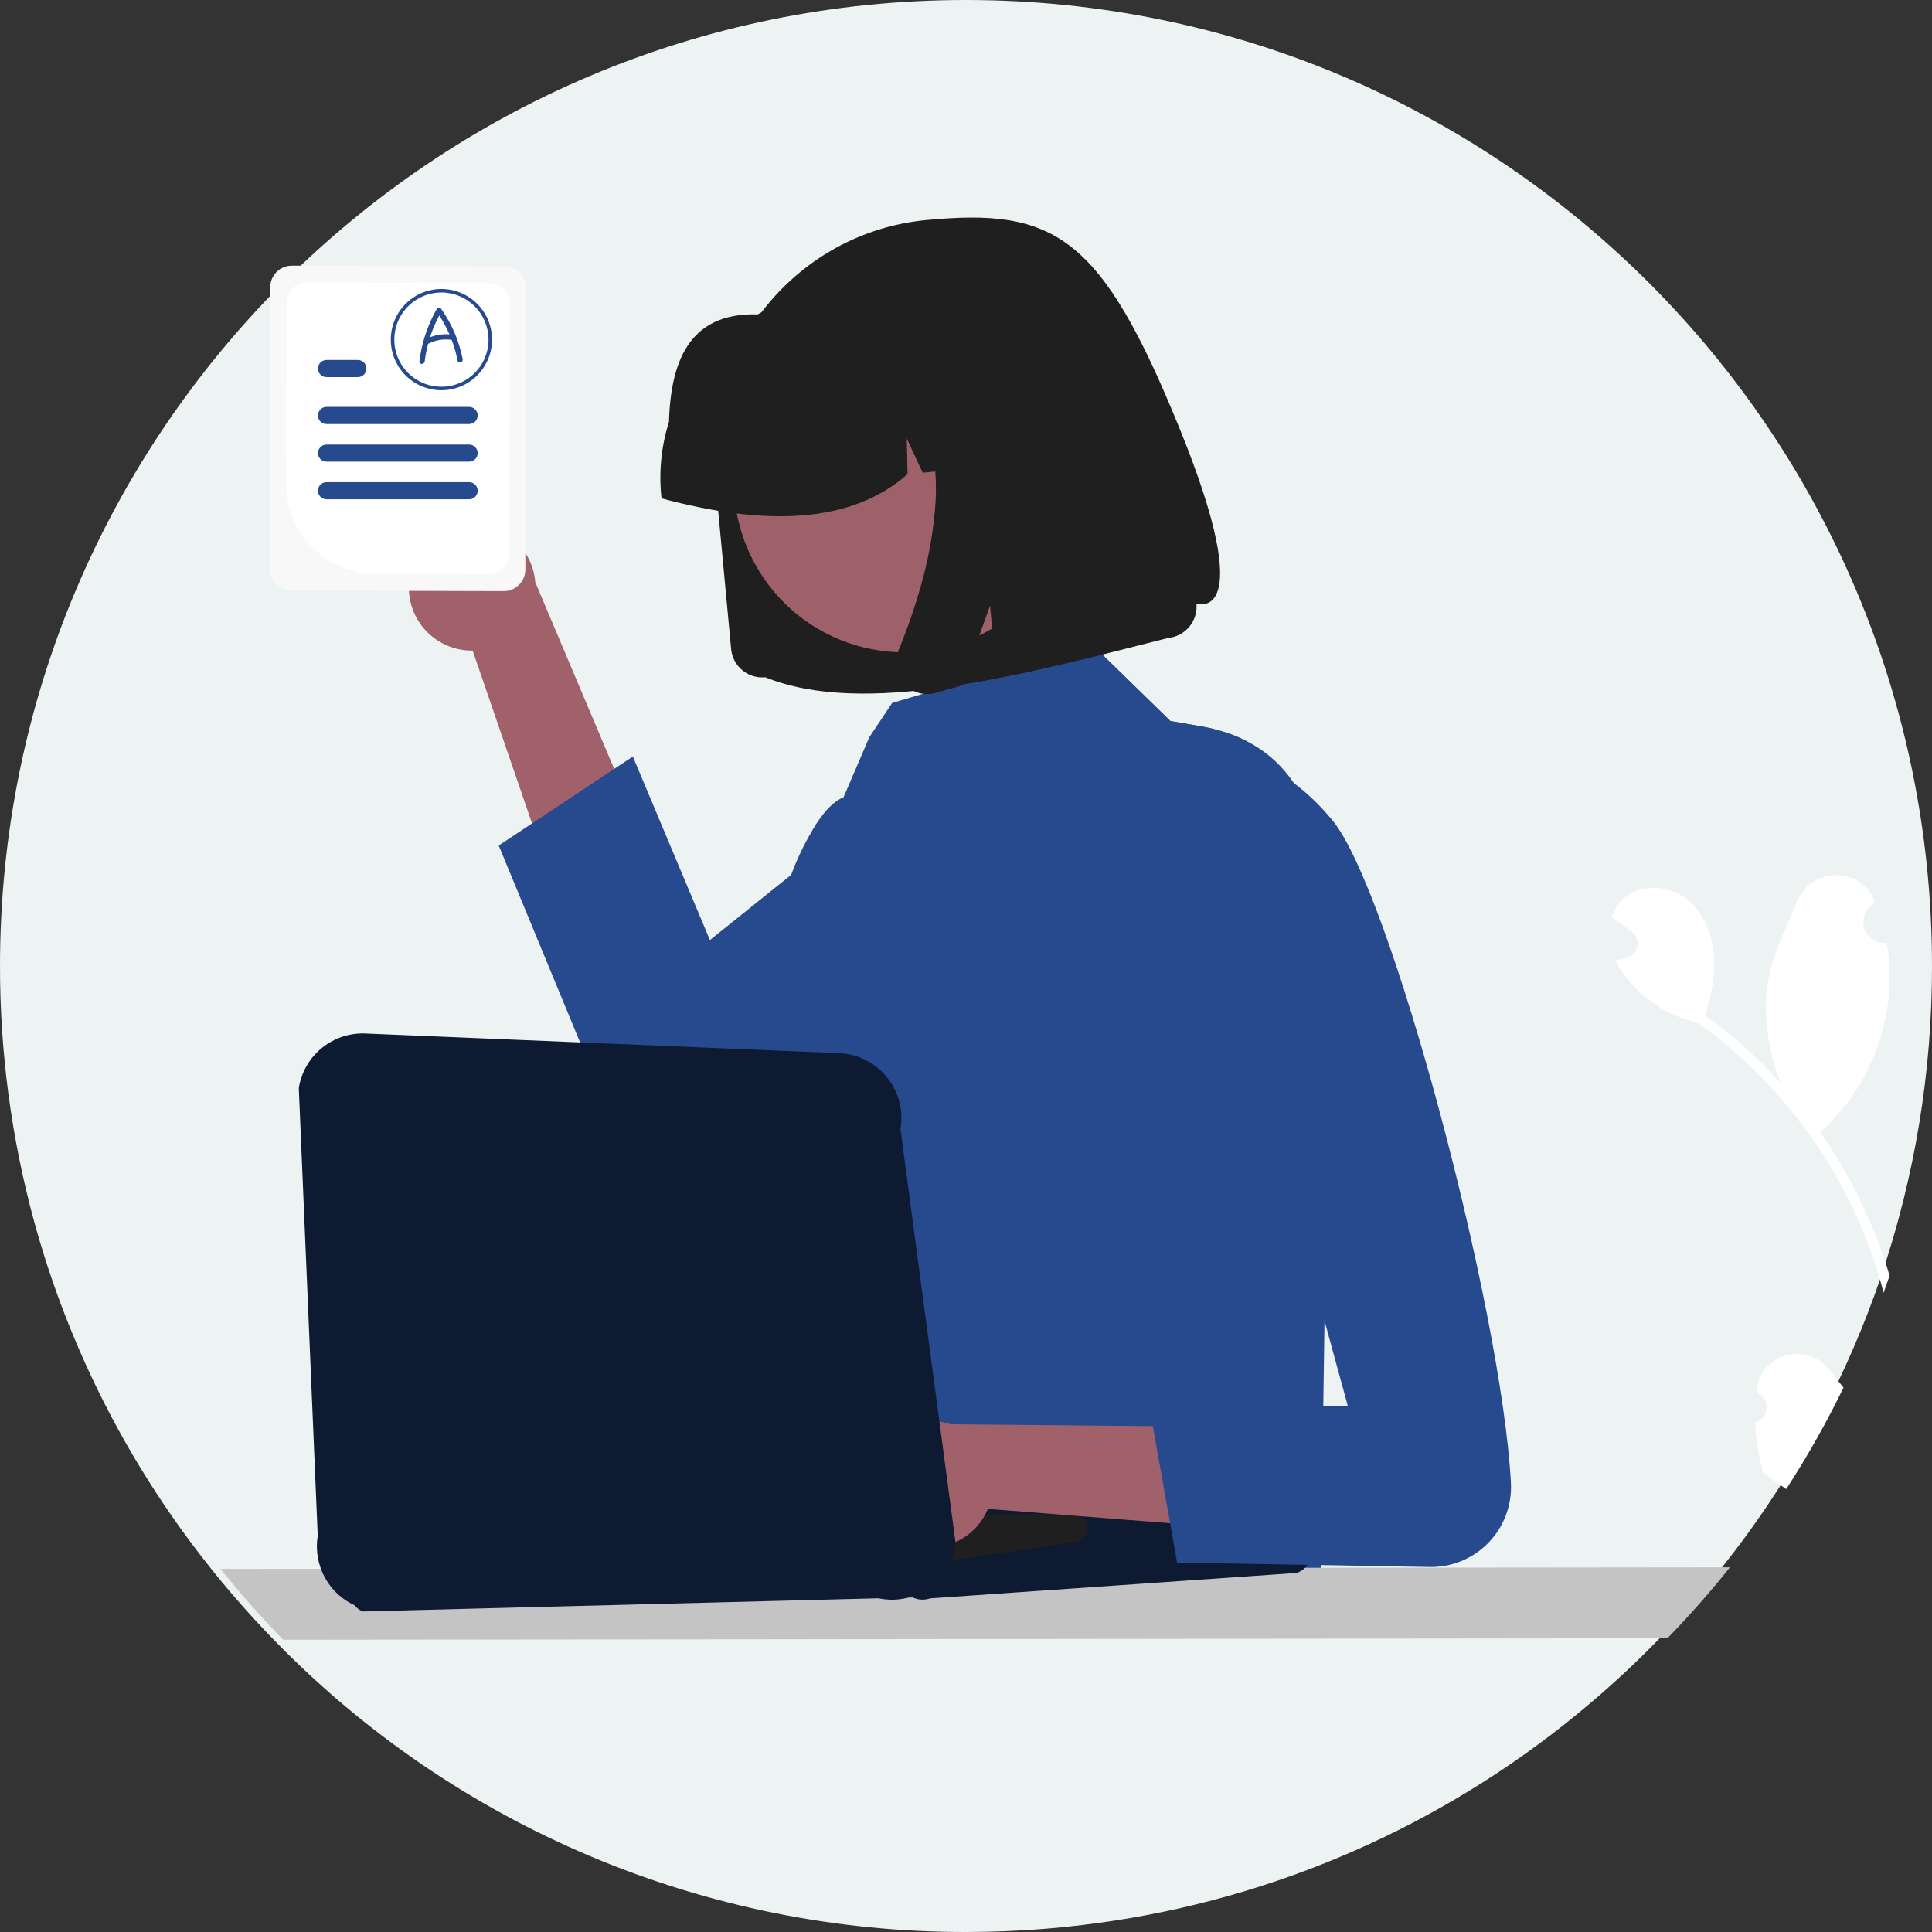 <svg width="291" height="291" viewBox="0 0 291 291" fill="none" xmlns="http://www.w3.org/2000/svg">
<rect x="0" y="0" width="291" height="291" fill="#333333" stroke="none"/>
<g clip-path="url(#clip0_125_157)">
<path d="M291 145.5C291.018 161.41 288.422 177.215 283.316 192.284C283.023 193.145 282.723 194.003 282.416 194.858C277.009 209.811 269.19 223.778 259.27 236.205C256.308 239.92 253.17 243.482 249.855 246.889C246.541 250.303 243.061 253.55 239.416 256.631C219.087 273.871 194.391 285.163 168.053 289.261H168.048C164.691 289.782 161.3 290.188 157.876 290.479C153.8 290.824 149.674 290.997 145.5 291C126.089 291.025 106.87 287.154 88.982 279.615C71.095 272.077 54.902 261.025 41.364 247.113C40.413 246.14 39.476 245.153 38.553 244.152C36.255 241.659 34.043 239.089 31.92 236.442C30.727 234.952 29.564 233.44 28.428 231.905C21.437 222.459 15.62 212.199 11.106 201.35C9.181 196.729 7.5 192.01 6.07 187.213C5.966 186.873 5.867 186.533 5.768 186.193C5.553 185.461 5.345 184.725 5.144 183.984C1.72 171.443 -0.01 158.5 4.56191e-05 145.5C4.56191e-05 65.144 65.144 0 145.5 0C225.856 0 291 65.144 291 145.5Z" fill="#EDF2F3"/>
<path d="M61.708 86.969C61.482 88.337 61.56 89.737 61.934 91.072C62.309 92.407 62.971 93.643 63.875 94.694C64.779 95.744 65.903 96.584 67.166 97.154C68.43 97.724 69.803 98.009 71.189 97.991L94.415 165.572L109.235 155.387L80.626 87.701C80.441 85.374 79.409 83.197 77.725 81.581C76.041 79.965 73.824 79.022 71.492 78.932C69.16 78.842 66.876 79.61 65.072 81.092C63.269 82.573 62.072 84.664 61.708 86.969V86.969Z" fill="#A0616A"/>
<path d="M182.932 109.835C172.618 121.57 147.186 142.25 126.234 156.49C121.706 159.568 117.384 162.34 113.471 164.66C110.828 166.227 108.37 167.583 106.157 168.69C104.672 169.429 103.05 169.855 101.393 169.939C99.736 170.022 98.08 169.763 96.528 169.177C94.975 168.591 93.561 167.691 92.373 166.533C91.185 165.375 90.248 163.984 89.623 162.448L75.116 127.351L80.135 124.024L92.511 115.815L95.322 113.955L106.928 141.596L119.166 131.772L126.764 125.672L161.4 97.877L164.387 96.99L171.357 103.791L176.286 108.604L180.922 109.409C181.615 109.53 182.286 109.672 182.932 109.835Z" fill="#274A8E"/>
<path d="M275.469 206.267C276.187 207.179 276.932 208.087 277.677 209C275.112 214.267 272.228 219.374 269.042 224.29C268.805 224.123 268.568 223.955 268.331 223.787C268.294 223.766 268.258 223.743 268.224 223.718C267.341 223.089 266.454 222.47 265.572 221.841V221.837C264.844 219.359 264.437 216.799 264.362 214.217C264.817 214.113 265.229 213.871 265.543 213.525C265.856 213.178 266.055 212.744 266.112 212.28C266.17 211.817 266.084 211.347 265.866 210.934C265.647 210.522 265.307 210.186 264.892 209.973C264.776 209.771 264.694 209.624 264.578 209.418C264.582 209.366 264.59 209.31 264.595 209.258C265.271 203.882 272.124 202.005 275.469 206.267Z" fill="white"/>
<path d="M283.196 187.842C283.712 189.263 284.183 190.699 284.608 192.151C284.315 193.012 284.015 193.87 283.708 194.726C283.592 194.274 283.471 193.822 283.346 193.37C282.646 190.856 281.805 188.384 280.828 185.965C280.027 183.981 279.141 182.038 278.168 180.137C272.878 169.808 265.212 160.882 255.8 154.093C251.911 153.194 248.391 151.123 245.714 148.161C244.749 147.097 243.941 145.9 243.317 144.606C243.713 144.55 244.109 144.472 244.496 144.39C244.617 144.365 244.741 144.334 244.862 144.309L244.909 144.3C245.333 144.202 245.719 143.983 246.021 143.671C246.324 143.358 246.529 142.965 246.613 142.539C246.697 142.112 246.657 141.67 246.496 141.266C246.335 140.863 246.06 140.514 245.706 140.262C245.486 140.103 245.262 139.948 245.043 139.793C244.707 139.548 244.367 139.315 244.027 139.074C243.991 139.052 243.957 139.027 243.924 139.001C243.536 138.725 243.149 138.458 242.766 138.179C243.063 137.219 243.577 136.342 244.268 135.613C246.674 133.129 250.97 133.185 253.777 135.208C256.588 137.232 258 140.774 258.181 144.227C258.34 147.184 257.703 150.111 256.864 152.965C257.075 153.12 257.294 153.267 257.505 153.426C261.381 156.298 264.965 159.544 268.207 163.116C266.334 158.673 265.654 152.879 266.14 148.889C266.696 144.343 268.904 140.025 270.712 135.725C272.877 130.559 280.264 130.49 282.348 135.69C282.369 135.742 282.391 135.789 282.408 135.841C282.059 136.19 281.723 136.551 281.401 136.926C280.995 137.398 280.742 137.981 280.674 138.6C280.605 139.218 280.725 139.842 281.018 140.391C281.311 140.94 281.762 141.388 282.314 141.676C282.865 141.964 283.491 142.079 284.108 142.006L284.173 141.997C284.441 143.532 284.594 145.084 284.629 146.642C284.683 150.999 283.835 155.321 282.14 159.336C280.446 163.351 277.94 166.972 274.78 169.973C274.573 170.167 274.371 170.357 274.16 170.542C276.154 173.377 277.945 176.351 279.519 179.44C280.917 182.162 282.145 184.968 283.196 187.842V187.842Z" fill="white"/>
<path d="M200.25 147.459L198.95 236.743L93.932 233.73L110.703 196.709C110.582 195.521 118.064 187.183 118.021 185.947C117.892 182.327 120.595 178.974 121.034 175.185C121.93 167.372 116.803 137.868 119.166 131.772C120.173 129.05 121.463 126.442 123.014 123.989C124.358 121.957 125.735 120.589 127.052 120.094L130.935 111.045L134.379 105.879L161.4 97.877L164.387 96.99L171.357 103.791L176.285 108.604L180.922 109.409C181.615 109.53 182.286 109.672 182.932 109.835C186.042 110.552 188.94 111.988 191.395 114.028C199.488 120.903 200.431 133.834 200.25 147.459Z" fill="#274A8E"/>
<path d="M260.561 236.073C257.6 239.787 254.461 243.349 251.147 246.757L239.791 246.765L178.72 246.834L167.725 246.847L160.416 246.856L149.542 246.864L141.178 246.873L125.728 246.89L116.615 246.903L97.425 246.92L88.264 246.933L62.879 246.959L46.934 246.976L42.656 246.981C41.704 246.008 40.767 245.021 39.844 244.019C37.546 241.527 35.335 238.957 33.211 236.309L42.07 236.301L48.105 236.296L62.078 236.279L89.043 236.253L98.156 236.245L101.841 236.24H101.854L104.747 236.236L106.043 236.232L109.362 236.227H110.765L120.606 236.219L141.832 236.193L151.174 236.184L160.119 236.176L168.504 236.167L180.536 236.154L244.797 236.09L260.561 236.073Z" fill="#C4C4C4"/>
<path d="M115.266 102.01L115.243 102.012C114.001 102.128 112.764 101.745 111.804 100.949C110.844 100.153 110.24 99.008 110.125 97.766L107.677 71.636C107.233 66.955 107.736 62.233 109.155 57.75C111.935 49.001 117.984 41.662 126.042 37.263C130.203 34.998 134.779 33.598 139.495 33.149C158.788 31.311 165.839 35.329 177.757 64.755C189.675 94.181 180.209 90.924 180.209 90.924C180.269 91.554 180.201 92.189 180.01 92.792C179.635 93.969 178.819 94.955 177.735 95.544C177.178 95.846 176.566 96.033 175.936 96.094C153.126 101.892 130.111 107.995 115.262 102.011L115.266 102.01Z" fill="#1F1F1F"/>
<path d="M157.72 57.908C160.583 62.144 162.127 67.134 162.156 72.247C162.185 77.36 160.698 82.367 157.883 86.636C155.068 90.904 151.051 94.243 146.34 96.23C141.629 98.217 136.434 98.763 131.413 97.8C128.088 97.173 124.922 95.893 122.096 94.033C119.27 92.174 116.842 89.772 114.951 86.967C112.093 82.732 110.554 77.746 110.527 72.637C110.499 67.529 111.985 62.526 114.797 58.261C117.608 53.996 121.62 50.658 126.325 48.67C131.031 46.681 136.22 46.13 141.239 47.086C144.565 47.71 147.735 48.987 150.564 50.845C153.394 52.703 155.826 55.104 157.72 57.909L157.72 57.908Z" fill="#9E616A"/>
<path d="M99.588 74.539C99.238 70.837 99.635 67.102 100.757 63.557C101.017 54.884 103.534 47.029 114.112 47.358C117.382 45.579 120.976 44.477 124.681 44.115L129.908 43.599C129.967 43.593 130.025 43.587 130.084 43.582C133.706 43.245 137.358 43.624 140.833 44.699C144.308 45.773 147.537 47.522 150.336 49.844C153.135 52.167 155.45 55.018 157.147 58.235C158.844 61.452 159.892 64.972 160.229 68.593L160.278 69.117L149.218 70.198L144.458 60.012L144.693 70.642L138.981 71.203L136.581 66.064L136.698 71.424C128.217 78.893 115.357 79.284 99.642 75.063L99.588 74.539Z" fill="#1F1F1F"/>
<path d="M134.964 99.334C134.87 100.195 135.02 101.065 135.395 101.845C135.585 102.245 135.829 102.616 136.122 102.948C136.372 103.23 136.655 103.482 136.964 103.698C137.88 104.336 138.994 104.627 140.105 104.518C140.174 104.511 140.243 104.502 140.312 104.493C140.381 104.483 140.45 104.472 140.518 104.459C140.588 104.446 140.657 104.432 140.725 104.416C140.793 104.4 140.862 104.382 140.931 104.363L144.79 103.282L149.116 91.22L150.108 101.804L167.66 96.917L163.452 52.004L133.536 54.952L134.357 55.742C137.083 58.395 139.024 61.749 139.966 65.434C140.902 69.169 141.191 73.037 140.82 76.869C140.474 80.744 139.757 84.576 138.678 88.314C137.739 91.624 136.61 94.877 135.296 98.057C135.126 98.465 135.015 98.895 134.964 99.334V99.334Z" fill="#1F1F1F"/>
<path d="M138.953 240.94C138.439 240.939 137.931 240.825 137.466 240.604L54.592 242.718C53.956 242.417 53.426 241.93 53.073 241.321C52.719 240.713 52.559 240.011 52.613 239.31C52.666 238.608 52.931 237.939 53.373 237.391C53.815 236.844 54.412 236.443 55.087 236.242L109.306 220.075C109.867 219.908 110.462 219.885 111.034 220.009L194.902 230.231C195.644 230.392 196.313 230.791 196.808 231.367C197.302 231.943 197.594 232.666 197.639 233.424C197.684 234.182 197.48 234.934 197.058 235.565C196.636 236.196 196.018 236.671 195.301 236.919L140.089 240.749C139.723 240.875 139.34 240.94 138.953 240.94V240.94Z" fill="#0E1A32"/>
<path d="M142.001 235.171C141.627 235.171 141.259 235.075 140.933 234.893L73.626 238.037C73.244 237.823 72.935 237.498 72.74 237.106C72.545 236.713 72.472 236.271 72.532 235.837C72.592 235.403 72.781 234.997 73.074 234.672C73.368 234.347 73.753 234.117 74.179 234.014L98.545 228.1C98.925 228.008 99.323 228.02 99.698 228.134L162.268 228.059C162.714 228.195 163.104 228.47 163.382 228.844C163.659 229.218 163.81 229.671 163.812 230.137C163.813 230.603 163.666 231.057 163.391 231.433C163.116 231.809 162.727 232.087 162.283 232.227L142.652 235.071C142.442 235.137 142.222 235.171 142.001 235.171V235.171Z" fill="#1F1F1F"/>
<path d="M134.917 231.583C136.082 232.334 137.397 232.821 138.771 233.009C140.144 233.196 141.542 233.081 142.866 232.67C144.189 232.259 145.407 231.562 146.433 230.63C147.458 229.698 148.267 228.552 148.802 227.273L220.043 232.869L216.599 215.219L143.119 214.519C140.911 213.763 138.502 213.843 136.35 214.745C134.197 215.646 132.45 217.305 131.439 219.408C130.428 221.512 130.223 223.913 130.864 226.157C131.505 228.401 132.947 230.332 134.917 231.583V231.583Z" fill="#A0616A"/>
<path d="M176.996 116.641C176.996 116.641 187.757 108.032 200.672 123.529C209.381 133.98 226.181 197.159 227.574 223.339C227.662 224.996 227.407 226.653 226.825 228.206C226.243 229.76 225.346 231.176 224.191 232.367C223.035 233.557 221.647 234.497 220.112 235.125C218.576 235.754 216.928 236.059 215.269 236.021L177.297 235.36L173.051 211.491L203.03 211.846L176.996 116.641Z" fill="#274A8E"/>
<path d="M134.344 240.95C133.041 240.948 131.752 240.687 130.551 240.182L53.736 241.934C51.709 241.089 50.026 239.584 48.96 237.664C47.894 235.744 47.506 233.52 47.86 231.352L45.006 163.892C45.384 161.483 46.653 159.302 48.56 157.782C50.468 156.262 52.876 155.513 55.309 155.681L126.623 158.639C127.992 158.729 129.326 159.105 130.541 159.744C131.755 160.383 132.821 161.27 133.67 162.347C134.519 163.425 135.132 164.669 135.47 165.998C135.808 167.328 135.862 168.714 135.629 170.066L143.985 232.815C143.592 235.089 142.41 237.151 140.646 238.639C138.883 240.127 136.651 240.945 134.344 240.95V240.95Z" fill="#0E1A32"/>
<path d="M76.015 40.107L43.958 40.017C43.099 40.016 42.274 40.355 41.665 40.961C41.056 41.567 40.712 42.39 40.708 43.25L40.592 85.699C40.59 86.557 40.929 87.381 41.534 87.99C42.14 88.598 42.962 88.942 43.82 88.944L61.603 88.996L75.882 89.035C76.741 89.036 77.566 88.697 78.174 88.09C78.783 87.484 79.126 86.661 79.128 85.802L79.136 83.292L79.248 43.357C79.25 42.498 78.91 41.673 78.304 41.063C77.698 40.454 76.875 40.11 76.015 40.107V40.107Z" fill="#F8F8F8"/>
<path d="M73.755 42.643L46.205 42.565C45.4 42.564 44.628 42.882 44.058 43.449C43.487 44.017 43.165 44.787 43.161 45.591L43.084 72.883C43.079 76.468 44.495 79.908 47.023 82.449C49.55 84.99 52.982 86.425 56.566 86.439L61.801 86.452L73.635 86.486C74.439 86.488 75.212 86.17 75.783 85.603C76.353 85.036 76.675 84.265 76.678 83.46L76.687 80.714L76.781 45.686C76.783 44.881 76.466 44.109 75.898 43.538C75.331 42.968 74.56 42.645 73.755 42.643V42.643Z" fill="white"/>
<path d="M70.66 61.291H49.179C49.01 61.291 48.842 61.324 48.686 61.389C48.53 61.454 48.388 61.549 48.268 61.668C48.148 61.788 48.053 61.93 47.988 62.087C47.923 62.243 47.89 62.411 47.89 62.58C47.89 62.749 47.923 62.917 47.988 63.073C48.053 63.23 48.148 63.372 48.268 63.492C48.388 63.611 48.53 63.706 48.686 63.771C48.842 63.836 49.01 63.869 49.179 63.869H70.66C71.002 63.869 71.33 63.733 71.572 63.492C71.814 63.25 71.949 62.922 71.949 62.58C71.949 62.238 71.814 61.91 71.572 61.668C71.33 61.427 71.002 61.291 70.66 61.291V61.291Z" fill="#274A8E"/>
<path d="M53.902 54.222H49.179C48.837 54.222 48.51 54.358 48.268 54.6C48.026 54.842 47.89 55.17 47.89 55.512C47.89 55.854 48.026 56.181 48.268 56.423C48.51 56.665 48.837 56.801 49.179 56.801H53.902C54.244 56.801 54.572 56.665 54.813 56.423C55.055 56.181 55.191 55.854 55.191 55.512C55.191 55.17 55.055 54.842 54.813 54.6C54.572 54.358 54.244 54.222 53.902 54.222V54.222Z" fill="#274A8E"/>
<path d="M70.66 72.625H49.179C48.837 72.625 48.51 72.761 48.268 73.003C48.026 73.245 47.89 73.573 47.89 73.914C47.89 74.256 48.026 74.584 48.268 74.826C48.51 75.068 48.837 75.204 49.179 75.204H70.66C71.002 75.204 71.33 75.068 71.572 74.826C71.814 74.584 71.949 74.256 71.949 73.914C71.949 73.573 71.814 73.245 71.572 73.003C71.33 72.761 71.002 72.625 70.66 72.625V72.625Z" fill="#274A8E"/>
<path d="M70.66 66.96H49.18C48.838 66.96 48.511 67.096 48.27 67.337C48.028 67.579 47.893 67.906 47.893 68.247C47.893 68.589 48.028 68.916 48.27 69.157C48.511 69.399 48.838 69.534 49.18 69.534H70.66C71.002 69.534 71.329 69.399 71.57 69.157C71.812 68.916 71.947 68.589 71.947 68.247C71.947 67.906 71.812 67.579 71.57 67.337C71.329 67.096 71.002 66.96 70.66 66.96V66.96Z" fill="#274A8E"/>
<path d="M66.486 58.781C64.978 58.781 63.503 58.334 62.249 57.496C60.995 56.658 60.018 55.467 59.44 54.073C58.863 52.68 58.712 51.146 59.006 49.667C59.301 48.188 60.027 46.829 61.094 45.762C62.16 44.696 63.519 43.969 64.999 43.675C66.478 43.381 68.011 43.532 69.405 44.109C70.798 44.686 71.99 45.664 72.828 46.918C73.665 48.172 74.113 49.647 74.113 51.155C74.11 53.177 73.306 55.115 71.876 56.545C70.447 57.975 68.508 58.779 66.486 58.781V58.781ZM66.486 44.058C65.083 44.058 63.711 44.475 62.544 45.254C61.377 46.034 60.467 47.142 59.93 48.439C59.393 49.736 59.252 51.163 59.526 52.539C59.8 53.916 60.476 55.18 61.468 56.173C62.461 57.165 63.725 57.841 65.102 58.115C66.478 58.389 67.905 58.248 69.202 57.711C70.499 57.174 71.607 56.264 72.387 55.097C73.166 53.931 73.583 52.558 73.583 51.155C73.581 49.273 72.832 47.47 71.502 46.139C70.171 44.809 68.368 44.061 66.486 44.058V44.058Z" fill="#274A8E"/>
<path d="M69.689 54.109C69.162 51.389 68.065 48.812 66.47 46.547C66.434 46.489 66.383 46.44 66.323 46.406C66.263 46.373 66.196 46.355 66.127 46.355C66.058 46.355 65.99 46.373 65.93 46.406C65.87 46.44 65.82 46.489 65.784 46.547C64.394 48.977 63.506 51.661 63.172 54.44C63.11 54.947 63.906 54.942 63.967 54.44C64.079 53.54 64.253 52.648 64.488 51.771C64.519 51.765 64.548 51.756 64.577 51.744C65.634 51.213 66.828 51.019 67.999 51.187C68.009 51.188 68.019 51.186 68.029 51.187C68.416 52.204 68.715 53.252 68.922 54.32C69.019 54.822 69.786 54.61 69.689 54.109ZM64.774 50.796C65.139 49.664 65.604 48.567 66.162 47.517C66.754 48.42 67.267 49.373 67.697 50.363C66.703 50.288 65.704 50.436 64.774 50.796V50.796Z" fill="#274A8E"/>
</g>
<defs>
<clipPath id="clip0_125_157">
<rect width="291" height="291" fill="white"/>
</clipPath>
</defs>
</svg>
